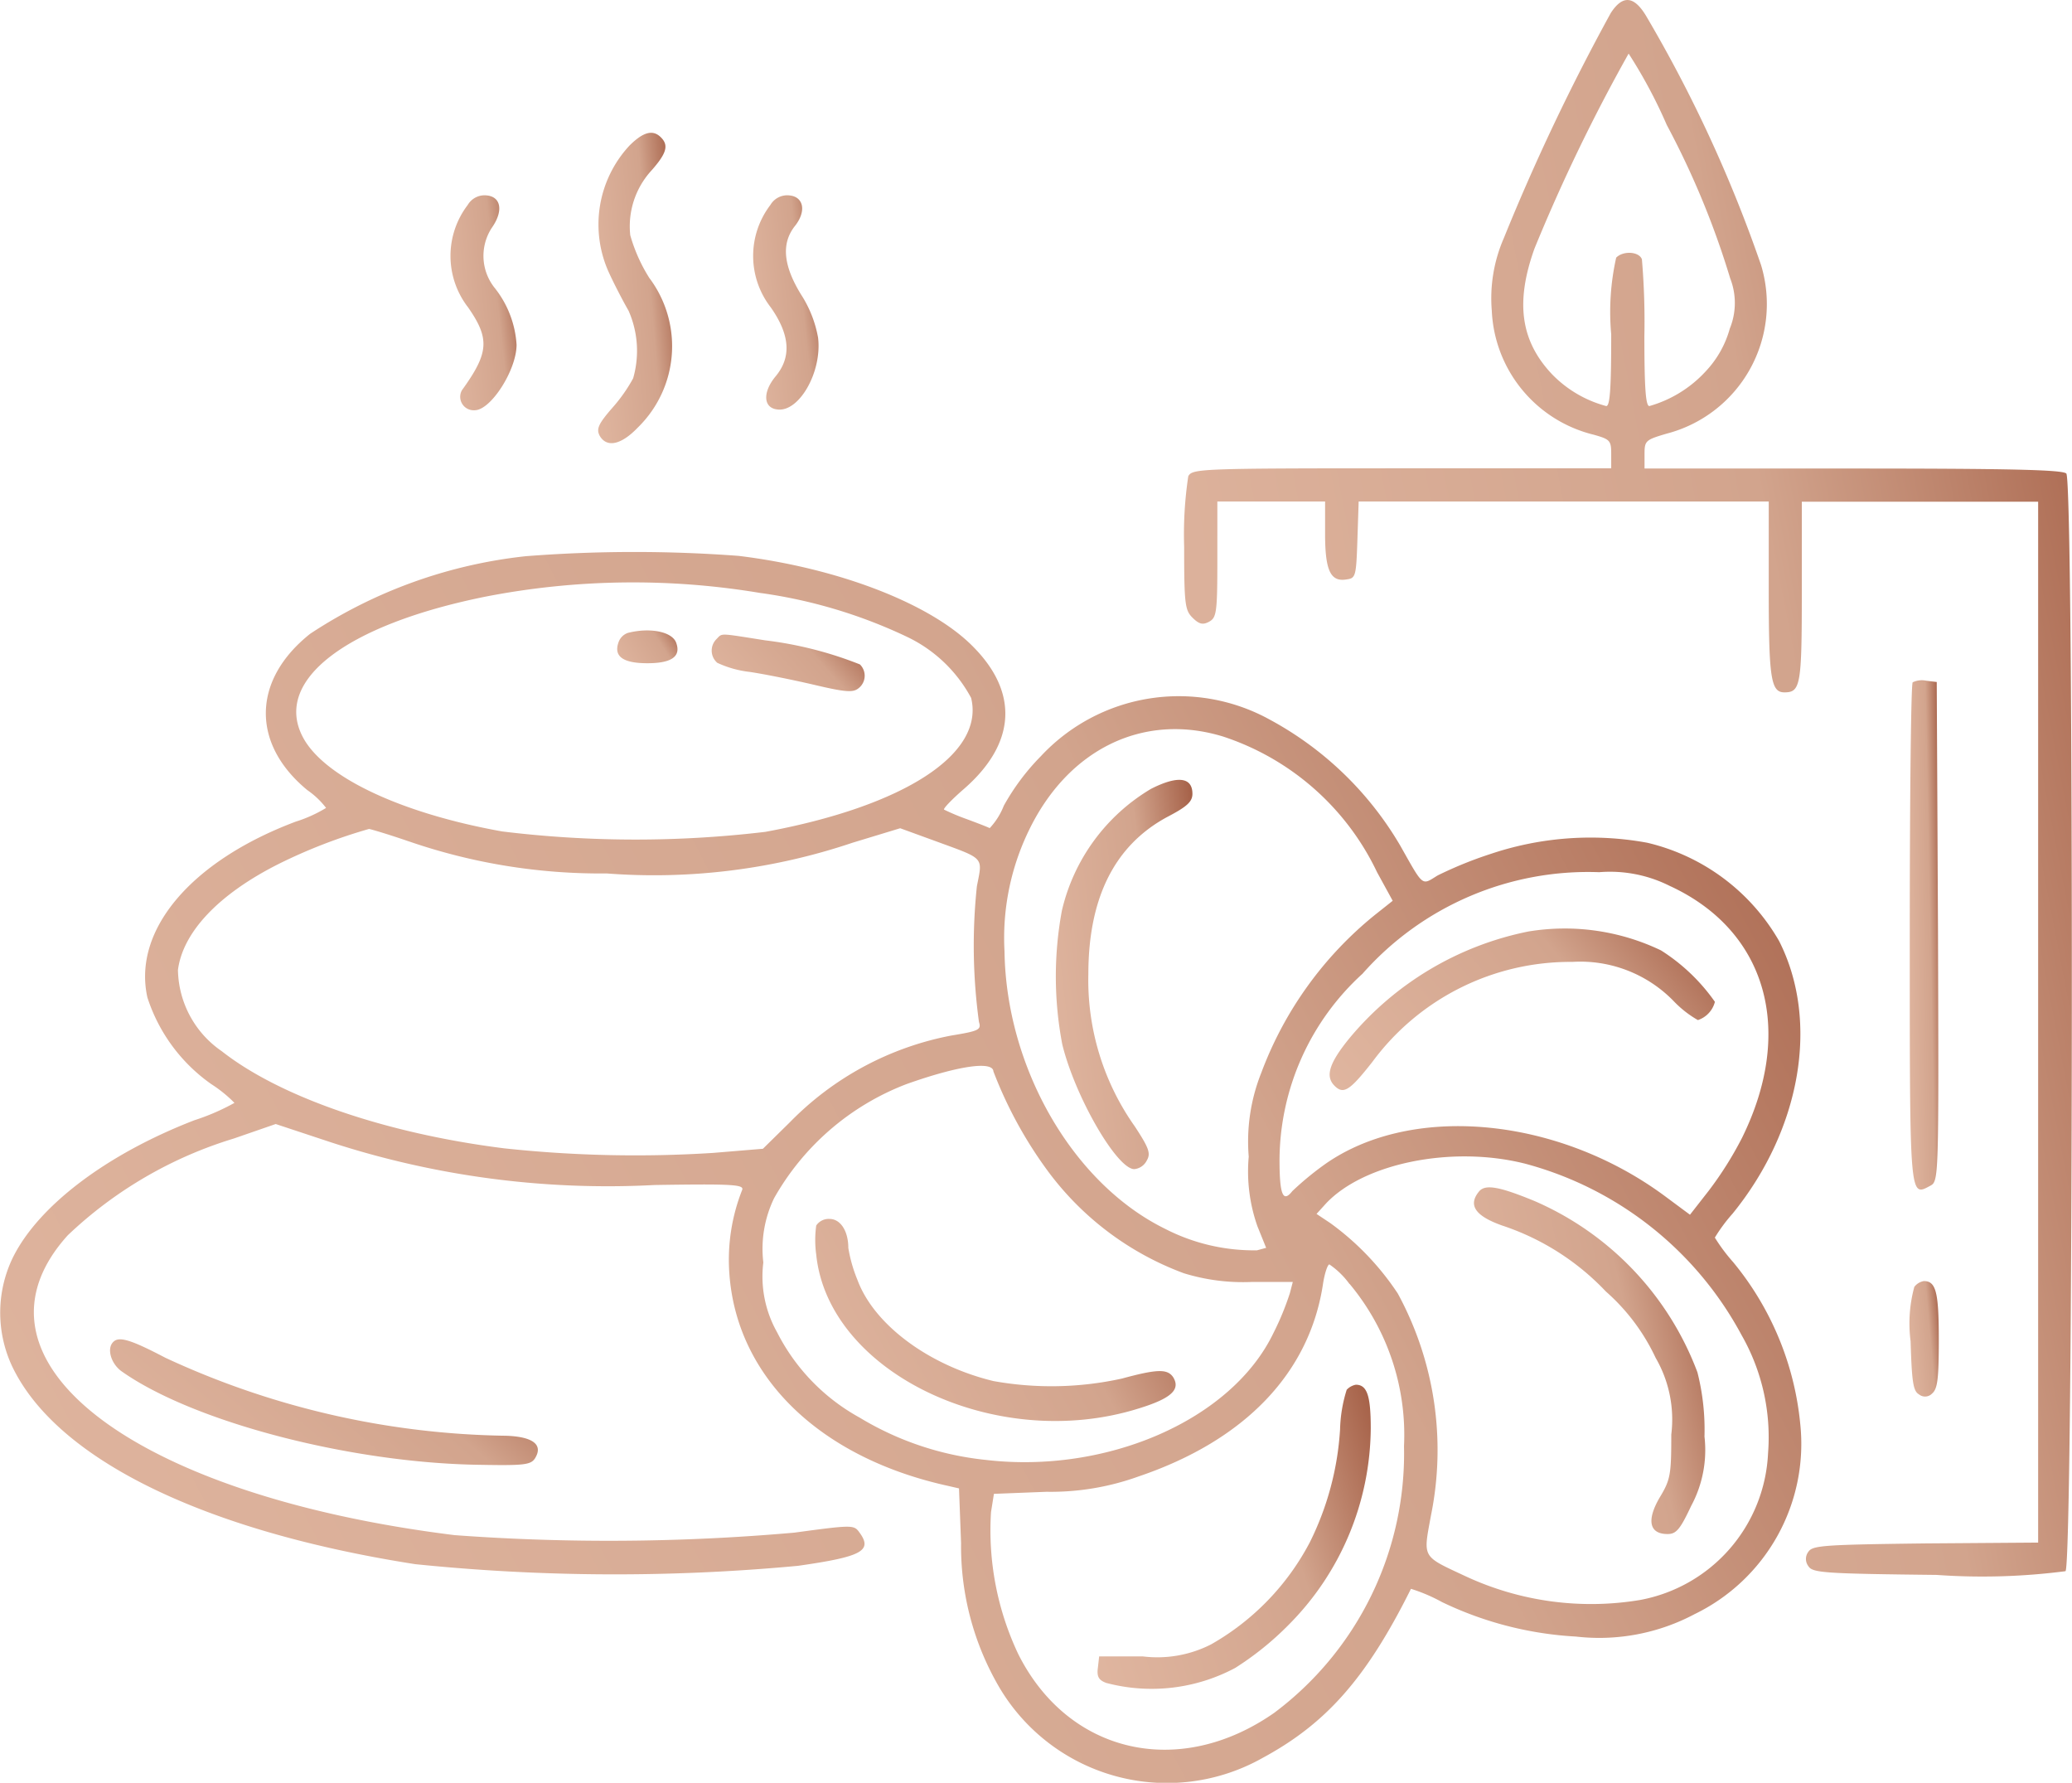 <svg xmlns="http://www.w3.org/2000/svg" xmlns:xlink="http://www.w3.org/1999/xlink" width="66.159" height="56.916" viewBox="0 0 66.159 56.916">
  <defs>
    <linearGradient id="linear-gradient" x1="1.035" y1="0.073" x2="-1.294" y2="0.879" gradientUnits="objectBoundingBox">
      <stop offset="0" stop-color="#a35d44"/>
      <stop offset="0.181" stop-color="#d2a48d"/>
      <stop offset="0.523" stop-color="#e0b6a0"/>
      <stop offset="0.829" stop-color="#f0d1bd"/>
      <stop offset="1" stop-color="#c1947d"/>
    </linearGradient>
  </defs>
  <g id="spa__1_-removebg-preview" transform="translate(-0.411 464.929)">
    <path id="Path_16" data-name="Path 16" d="M299.623-464.515a68.091,68.091,0,0,0-3.416,7.189,4.806,4.806,0,0,0-.384,2.317,4.272,4.272,0,0,0,3.257,3.959c.516.146.556.185.556.609v.463h-6.686c-6.461,0-6.686.013-6.818.252a12.417,12.417,0,0,0-.132,2.251c0,1.827.026,2.026.265,2.264.212.212.331.238.53.132.238-.132.265-.278.265-1.986v-1.853H290.5v1.033c0,1.165.172,1.536.675,1.456.3-.04.318-.079.357-1.271l.04-1.218h13.094v2.793c0,2.846.066,3.3.5,3.3.516,0,.556-.225.556-3.2v-2.886h7.546v33.23l-3.588.026c-3.257.04-3.614.066-3.747.265a.377.377,0,0,0,0,.463c.132.212.5.238,4.091.278a20.655,20.655,0,0,0,4.117-.119c.252-.212.278-34.793.026-35.044-.119-.119-1.814-.159-6.818-.159H300.7v-.45c0-.437.026-.463.7-.662a4.275,4.275,0,0,0,3.019-5.388,43.678,43.678,0,0,0-3.681-7.97C300.351-465.071,299.994-465.084,299.623-464.515Zm1.787,3.575a26.856,26.856,0,0,1,2.026,4.9,2.157,2.157,0,0,1-.013,1.6,3.243,3.243,0,0,1-.755,1.35,3.88,3.88,0,0,1-1.814,1.125c-.119,0-.159-.609-.159-2.237a23.412,23.412,0,0,0-.079-2.449c-.093-.252-.6-.278-.821-.053a7.93,7.93,0,0,0-.159,2.449c0,1.748-.04,2.29-.159,2.29a3.766,3.766,0,0,1-1.721-1.006c-1.006-1.059-1.192-2.29-.569-4.025a56.07,56.07,0,0,1,3.005-6.222A15.714,15.714,0,0,1,301.41-460.94Z" transform="translate(-247.779)" fill="url(#linear-gradient)"/>
    <path id="Path_17" data-name="Path 17" d="M145.665-432.527a3.7,3.7,0,0,0-.635,4.091c.185.4.463.927.609,1.178a3.168,3.168,0,0,1,.146,2.158,5.045,5.045,0,0,1-.662.94c-.45.516-.516.675-.41.887.225.4.688.3,1.218-.252a3.627,3.627,0,0,0,.371-4.779,5.216,5.216,0,0,1-.609-1.364,2.642,2.642,0,0,1,.688-2.079c.477-.543.543-.794.291-1.046S146.115-432.977,145.665-432.527Z" transform="translate(-125.158 -27.751)" fill="url(#linear-gradient)"/>
    <path id="Path_18" data-name="Path 18" d="M109.6-417.527a2.68,2.68,0,0,0,.013,3.27c.7,1.006.662,1.456-.2,2.648a.43.43,0,0,0,.41.635c.516,0,1.337-1.284,1.337-2.092a3.236,3.236,0,0,0-.688-1.8,1.637,1.637,0,0,1-.093-1.946c.357-.516.291-.966-.159-1.019A.624.624,0,0,0,109.6-417.527Z" transform="translate(-94.255 -40.858)" fill="url(#linear-gradient)"/>
    <path id="Path_19" data-name="Path 19" d="M182.6-417.527a2.68,2.68,0,0,0,.013,3.27c.622.887.662,1.6.146,2.211-.41.5-.384.993.053,1.046.7.106,1.443-1.192,1.311-2.29a3.744,3.744,0,0,0-.543-1.377c-.569-.927-.635-1.628-.2-2.184.371-.463.291-.927-.159-.98A.624.624,0,0,0,182.6-417.527Z" transform="translate(-157.591 -40.858)" fill="url(#linear-gradient)"/>
    <path id="Path_20" data-name="Path 20" d="M17.2-331.691a15.506,15.506,0,0,0-6.884,2.476c-1.853,1.47-1.893,3.508-.093,4.991a2.647,2.647,0,0,1,.6.569,4.36,4.36,0,0,1-.966.437c-3.35,1.258-5.216,3.469-4.74,5.613a5.414,5.414,0,0,0,2.039,2.767,4.258,4.258,0,0,1,.741.6,7.1,7.1,0,0,1-1.284.556c-2.807,1.086-4.991,2.741-5.8,4.4a4.036,4.036,0,0,0-.026,3.429c1.39,2.966,6.09,5.282,12.882,6.342a62.778,62.778,0,0,0,12.22.053c2.039-.291,2.4-.477,1.959-1.072-.172-.238-.225-.238-2.079.013a67.473,67.473,0,0,1-10.843.079c-10.34-1.284-15.927-5.613-12.352-9.572A13.3,13.3,0,0,1,7.877-313.1l1.337-.463,1.761.583a28.524,28.524,0,0,0,10.34,1.364c2.515-.04,2.86-.013,2.793.159a6.06,6.06,0,0,0-.41,2.648c.225,3.323,2.886,5.9,6.99,6.8l.344.079.066,1.748a8.913,8.913,0,0,0,1.231,4.621,6.218,6.218,0,0,0,8.394,2.237c2.039-1.1,3.323-2.555,4.74-5.4a5.351,5.351,0,0,1,.993.424,11.285,11.285,0,0,0,4.276,1.1,6.487,6.487,0,0,0,3.786-.715,6.041,6.041,0,0,0,3.376-6.064,9.555,9.555,0,0,0-2.145-5.177,5.646,5.646,0,0,1-.583-.781,5.267,5.267,0,0,1,.569-.768c2.184-2.688,2.78-6.143,1.483-8.7a6.6,6.6,0,0,0-4.21-3.138,10.012,10.012,0,0,0-5,.357,12.617,12.617,0,0,0-1.695.688c-.516.318-.437.384-1.192-.953a10.731,10.731,0,0,0-4.17-4.025A6.019,6.019,0,0,0,33.64-325.3a7.261,7.261,0,0,0-1.178,1.576,2.225,2.225,0,0,1-.45.715c-.04-.026-.384-.159-.741-.291a6.986,6.986,0,0,1-.715-.3c-.04-.026.252-.331.635-.662,1.655-1.443,1.761-3.071.278-4.554-1.35-1.364-4.3-2.5-7.48-2.886A44.728,44.728,0,0,0,17.2-331.691Zm7.52,1.178a15.99,15.99,0,0,1,4.66,1.4,4.532,4.532,0,0,1,2.039,1.946c.437,1.787-2.132,3.455-6.567,4.276a35.022,35.022,0,0,1-8.407-.013c-3.257-.583-5.706-1.748-6.368-3.019-.94-1.8,1.377-3.575,5.825-4.475A24.64,24.64,0,0,1,24.717-330.512Zm14.709,4.568a8.317,8.317,0,0,1,4.951,4.342l.5.913-.583.463a11.768,11.768,0,0,0-3.614,5.031,5.912,5.912,0,0,0-.4,2.674,5.265,5.265,0,0,0,.278,2.224l.278.688-.291.079a6.2,6.2,0,0,1-2.939-.688c-2.939-1.443-5.071-5.137-5.124-8.857a7.854,7.854,0,0,1,.768-3.839C34.5-325.521,36.9-326.7,39.426-325.945Zm-25.949,3.363a18.762,18.762,0,0,0,6.3,1.019,19.844,19.844,0,0,0,7.851-.98l1.523-.463,1.125.41c1.589.583,1.509.49,1.324,1.443a17.988,17.988,0,0,0,.066,4.329c.079.252,0,.291-.887.437a9.759,9.759,0,0,0-5.15,2.767l-.861.847-1.589.132a39.18,39.18,0,0,1-6.673-.146c-3.8-.477-7.162-1.642-9.016-3.1a3.211,3.211,0,0,1-1.4-2.595c.159-1.218,1.311-2.423,3.2-3.376a16.919,16.919,0,0,1,2.9-1.125C12.246-322.979,12.828-322.807,13.477-322.582Zm40.274,1.43c3.071,1.43,3.972,4.607,2.277,8.036a11.308,11.308,0,0,1-1.059,1.681l-.6.768-.821-.609c-3.469-2.555-8.182-2.952-10.922-.94a9.593,9.593,0,0,0-.953.794c-.3.384-.41.119-.41-1.006a8.091,8.091,0,0,1,2.648-5.931,9.614,9.614,0,0,1,7.56-3.244A4.246,4.246,0,0,1,53.751-321.152Zm-21.62,5.918a13.448,13.448,0,0,0,1.748,3.191,9.5,9.5,0,0,0,4.329,3.244,6.411,6.411,0,0,0,2.171.278H41.69l-.093.357a8.845,8.845,0,0,1-.53,1.284c-1.337,2.767-5.322,4.5-9.2,4.038a9.686,9.686,0,0,1-4.011-1.35,6.424,6.424,0,0,1-2.635-2.727,3.627,3.627,0,0,1-.437-2.224,3.715,3.715,0,0,1,.344-2.052,8.225,8.225,0,0,1,4.223-3.641C30.993-315.42,32.131-315.592,32.131-315.234Zm16.933,2.926a11.087,11.087,0,0,1,6.951,5.481,6.57,6.57,0,0,1,.847,3.773,5,5,0,0,1-4.091,4.687,9.5,9.5,0,0,1-5.56-.755c-1.417-.662-1.364-.569-1.112-1.946a10.46,10.46,0,0,0-1.059-7.083,8.7,8.7,0,0,0-2.158-2.251l-.437-.291.3-.331C43.954-312.308,46.747-312.878,49.064-312.308Zm-5.56,3.853a7.529,7.529,0,0,1,1.734,5.177,10.339,10.339,0,0,1-4.144,8.513c-3.032,2.118-6.567,1.311-8.169-1.867a9.227,9.227,0,0,1-.874-4.541l.093-.583,1.681-.066a8.26,8.26,0,0,0,2.939-.49c3.4-1.152,5.468-3.31,5.891-6.169.053-.331.146-.6.2-.6A2.605,2.605,0,0,1,43.5-308.456Z" transform="translate(0 -115.481)" fill="url(#linear-gradient)"/>
    <path id="Path_21" data-name="Path 21" d="M149.573-312.827a.487.487,0,0,0-.3.318c-.146.437.159.649.927.649s1.072-.212.927-.635C151.016-312.866,150.288-313.012,149.573-312.827Z" transform="translate(-129.119 -131.895)" fill="url(#linear-gradient)"/>
    <path id="Path_22" data-name="Path 22" d="M172.211-311.746a.516.516,0,0,0,.026.755,3.321,3.321,0,0,0,1.033.291c.45.066,1.377.252,2.052.41,1.006.238,1.244.252,1.417.119a.505.505,0,0,0,.053-.768,12.077,12.077,0,0,0-3.019-.768C172.264-311.944,172.409-311.944,172.211-311.746Z" transform="translate(-148.924 -132.778)" fill="url(#linear-gradient)"/>
    <path id="Path_23" data-name="Path 23" d="M258.088-276.587a6.136,6.136,0,0,0-2.846,3.892,11.541,11.541,0,0,0,.013,4.263c.41,1.681,1.748,3.985,2.3,3.985a.5.5,0,0,0,.4-.278c.132-.225.066-.4-.384-1.086a8.085,8.085,0,0,1-1.483-4.859c0-2.449.847-4.117,2.515-5.018.635-.331.808-.49.808-.741C259.412-276.957,258.948-277.024,258.088-276.587Z" transform="translate(-220.926 -163.157)" fill="url(#linear-gradient)"/>
    <path id="Path_24" data-name="Path 24" d="M327.432-240.886a9.993,9.993,0,0,0-5.719,3.416c-.635.781-.768,1.2-.477,1.5s.49.172,1.218-.755a7.85,7.85,0,0,1,6.381-3.191,4.156,4.156,0,0,1,3.244,1.258,3.391,3.391,0,0,0,.768.6.83.83,0,0,0,.543-.583,6.057,6.057,0,0,0-1.721-1.642A7.111,7.111,0,0,0,327.432-240.886Z" transform="translate(-278.222 -194.304)" fill="url(#linear-gradient)"/>
    <path id="Path_25" data-name="Path 25" d="M197.1-170.788a3.419,3.419,0,0,0,0,.927c.384,3.773,5.746,6.342,10.3,4.912,1.033-.318,1.337-.6,1.1-.993-.185-.278-.516-.265-1.642.04a10.46,10.46,0,0,1-4.1.079c-2.065-.5-3.813-1.8-4.342-3.23a4.684,4.684,0,0,1-.291-1.019c0-.543-.252-.927-.6-.927A.478.478,0,0,0,197.1-170.788Z" transform="translate(-170.627 -255.015)" fill="url(#linear-gradient)"/>
    <path id="Path_26" data-name="Path 26" d="M356.051-178.457c-.357.437-.119.781.741,1.086a8.022,8.022,0,0,1,3.31,2.105,6.468,6.468,0,0,1,1.589,2.118,3.92,3.92,0,0,1,.5,2.449c0,1.284-.026,1.443-.371,2.012-.424.728-.331,1.165.252,1.165.278,0,.4-.146.755-.9a3.76,3.76,0,0,0,.424-2.211,7.446,7.446,0,0,0-.225-2.052,9.653,9.653,0,0,0-5.2-5.468C356.7-178.616,356.249-178.7,356.051-178.457Z" transform="translate(-308.416 -248.432)" fill="url(#linear-gradient)"/>
    <path id="Path_27" data-name="Path 27" d="M273.073-130.841a4.579,4.579,0,0,0-.212,1.271,9.356,9.356,0,0,1-.966,3.6,8.039,8.039,0,0,1-3.151,3.257,3.775,3.775,0,0,1-2.185.384h-1.39l-.04.357c-.04.291.026.4.265.49a5.665,5.665,0,0,0,4.117-.477,9.592,9.592,0,0,0,1.695-1.364,8.972,8.972,0,0,0,2.635-6.289c0-1.046-.119-1.39-.477-1.39A.536.536,0,0,0,273.073-130.841Z" transform="translate(-229.662 -289.719)" fill="url(#linear-gradient)"/>
    <path id="Path_28" data-name="Path 28" d="M461.093-300.815c-.053.053-.093,3.654-.093,8,0,8.526-.013,8.433.649,8.076.278-.146.278-.172.252-8.116l-.04-7.97-.331-.04A.671.671,0,0,0,461.093-300.815Z" transform="translate(-399.61 -142.331)" fill="url(#linear-gradient)"/>
    <path id="Path_29" data-name="Path 29" d="M461.267-155.815a4.438,4.438,0,0,0-.119,1.734c.04,1.284.079,1.589.265,1.695a.309.309,0,0,0,.424-.027c.172-.146.212-.477.212-1.721,0-1.522-.093-1.867-.477-1.867A.479.479,0,0,0,461.267-155.815Z" transform="translate(-399.732 -268.029)" fill="url(#linear-gradient)"/>
    <path id="Path_30" data-name="Path 30" d="M27.053-141.868c-.212.212-.066.7.278.94,2.29,1.615,7.321,2.926,11.439,2.979,1.39.026,1.615,0,1.748-.2.278-.437-.053-.7-.927-.728a26.65,26.65,0,0,1-10.869-2.489C27.635-141.934,27.238-142.067,27.053-141.868Z" transform="translate(-23.029 -280.215)" fill="url(#linear-gradient)"/>
  </g>
</svg>
